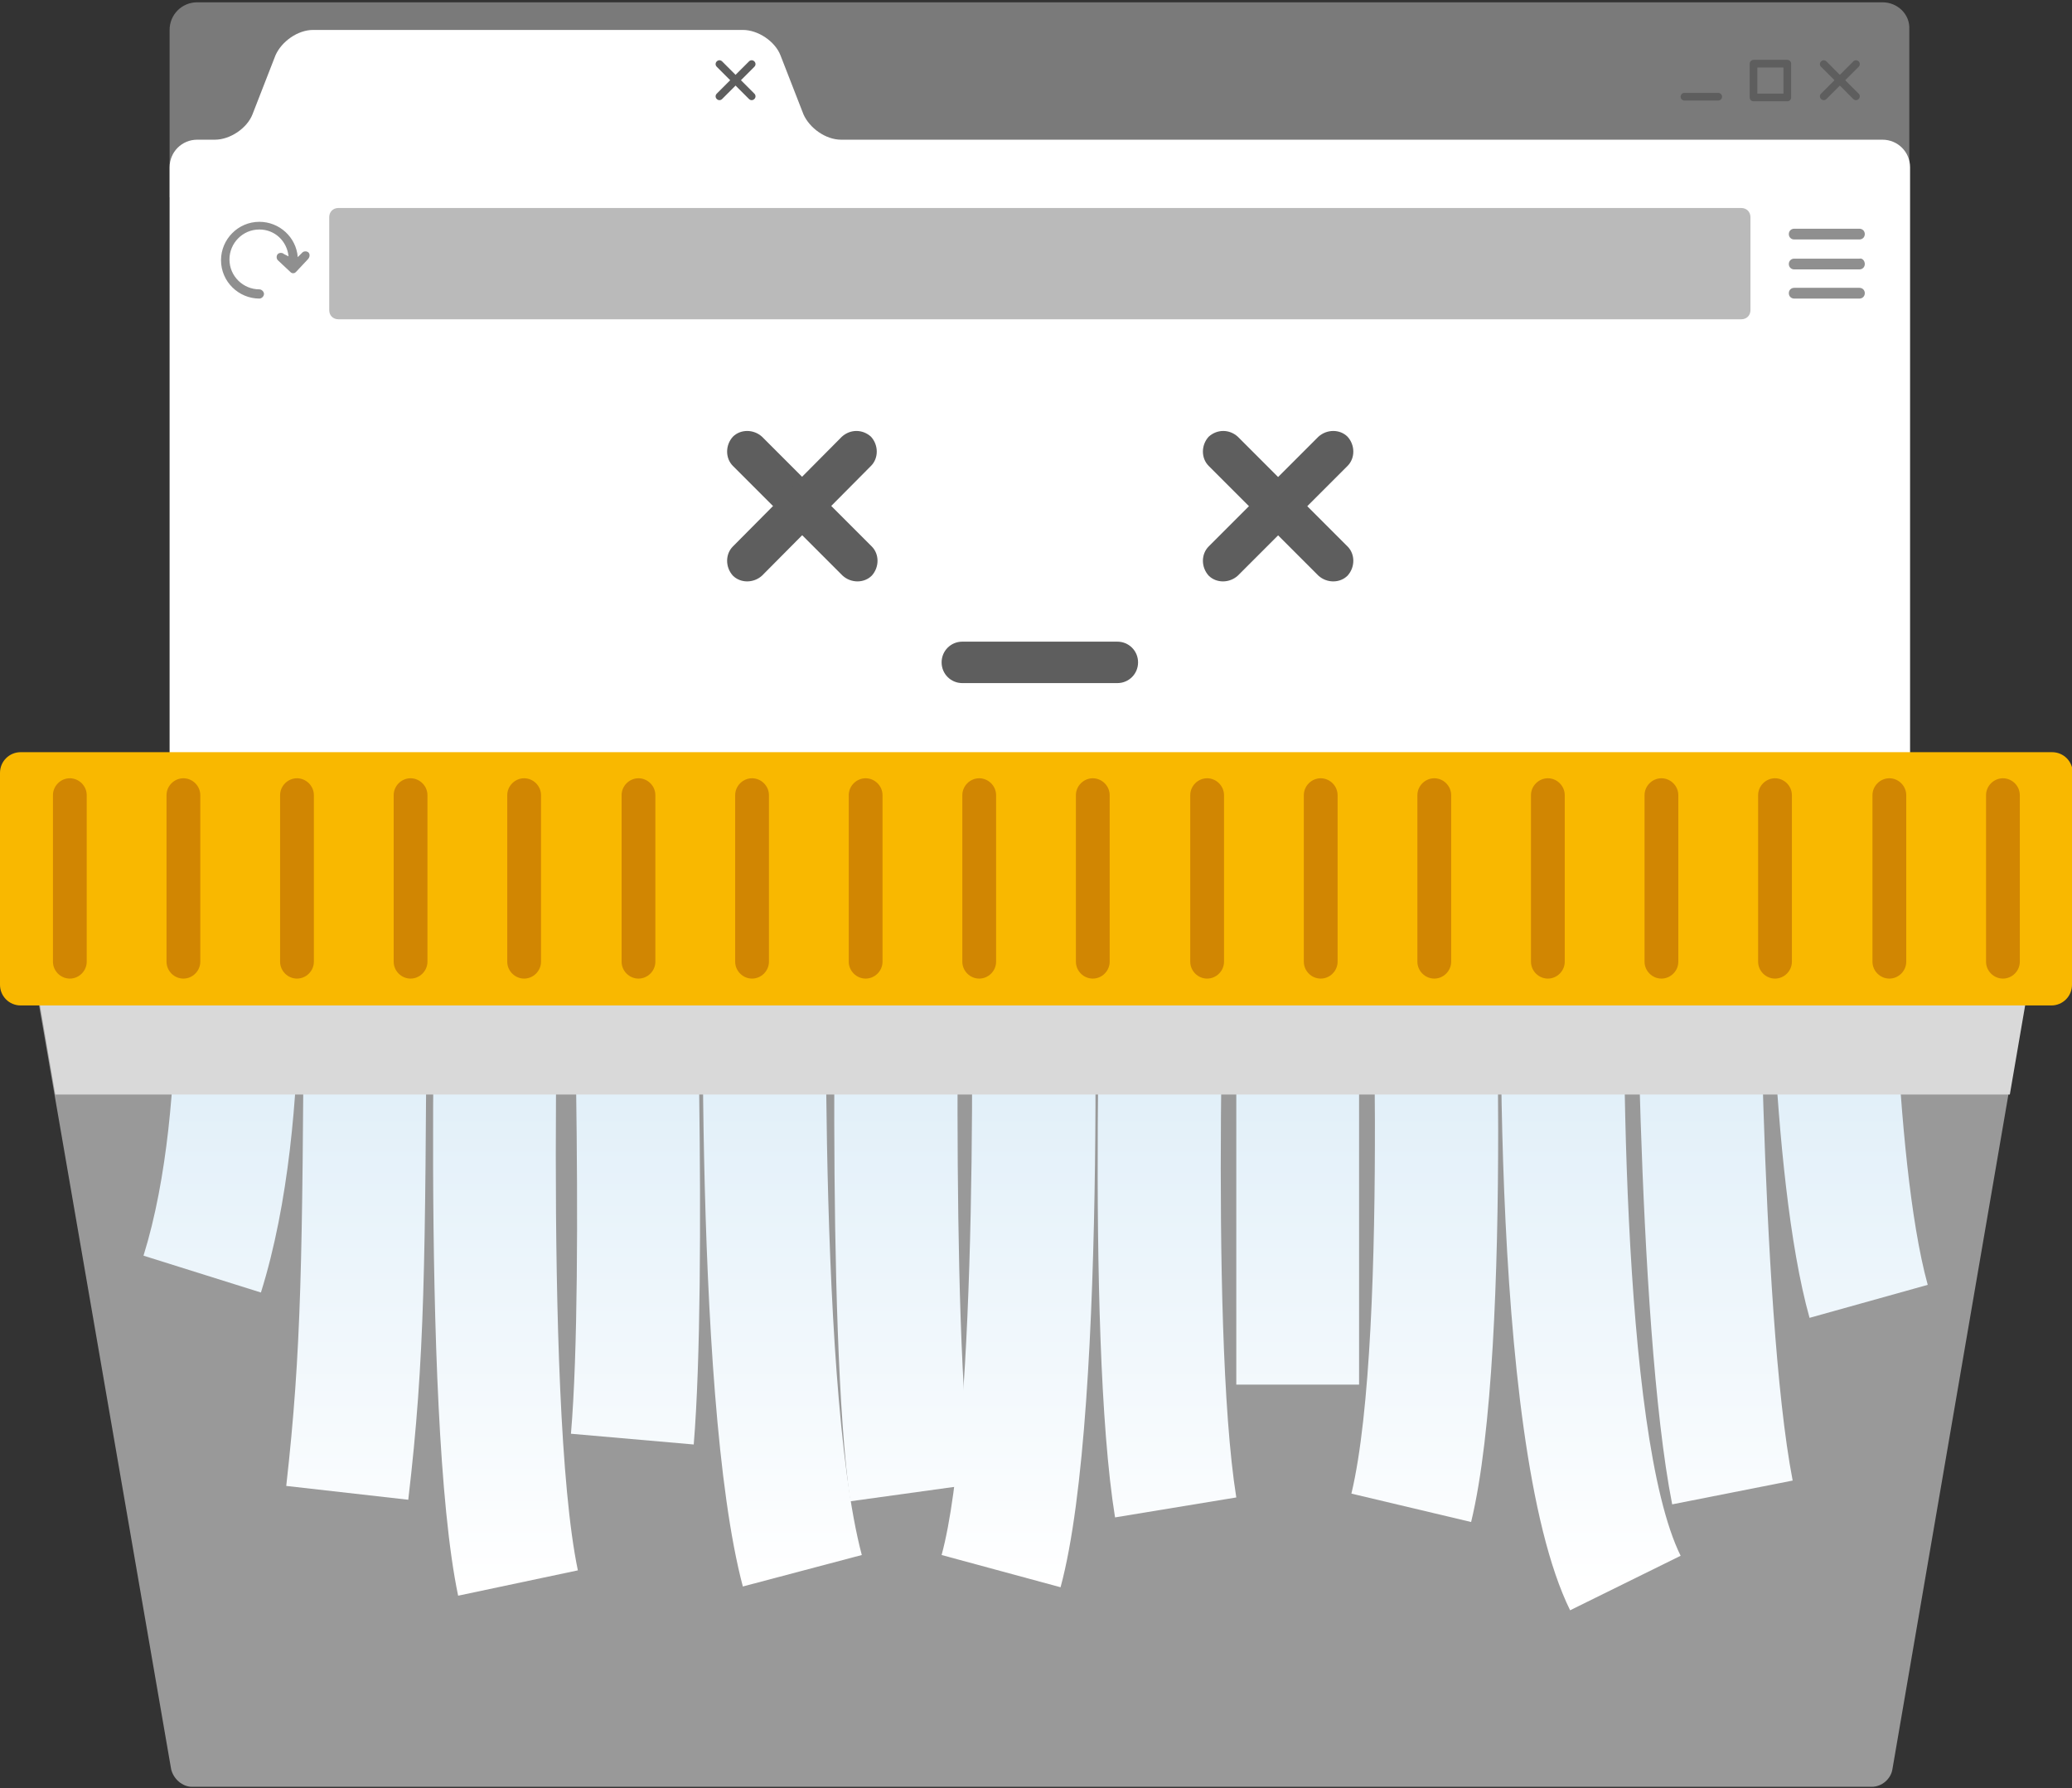 <?xml version="1.0" encoding="utf-8"?>
<!-- Generator: Adobe Illustrator 25.4.1, SVG Export Plug-In . SVG Version: 6.00 Build 0)  -->
<svg version="1.1" id="Capa_1" xmlns="http://www.w3.org/2000/svg" xmlns:xlink="http://www.w3.org/1999/xlink" x="0px" y="0px"
	 viewBox="0 0 270 233" style="enable-background:new 0 0 270 233;" xml:space="preserve">
<rect x="0" y="0" width="270" height="233" fill="#333333" stroke="none"/>
<style type="text/css">
	.st0{fill:#7A7A7A;}
	.st1{fill:url(#SVGID_1_);}
	.st2{fill:url(#SVGID_00000061439373221956590340000000795368640574852285_);}
	.st3{fill:url(#SVGID_00000094603808025054219370000016878770574880867234_);}
	.st4{fill:url(#SVGID_00000075841248116228535320000002275779033169458048_);}
	.st5{fill:url(#SVGID_00000109748632627946266280000006815723398341321654_);}
	.st6{fill:url(#SVGID_00000171705189918229603810000002392982999825998479_);}
	.st7{fill:url(#SVGID_00000106840456000186083480000005667193618977424514_);}
	.st8{fill:url(#SVGID_00000036936164560721709460000015882022718146993030_);}
	.st9{fill:url(#SVGID_00000052809167525122867170000009779267101799954871_);}
	.st10{fill:url(#SVGID_00000183948587523151085860000005061882845000807615_);}
	.st11{fill:url(#SVGID_00000082364462879902314570000006757163501475187073_);}
	.st12{fill:url(#SVGID_00000042726677296237691500000001111713431656695969_);}
	.st13{fill:url(#SVGID_00000150786004350991643510000001091484913652152490_);}
	.st14{fill:url(#SVGID_00000163794674872363647730000006092306784483786661_);}
	.st15{fill:#5E5E5E;}
	.st16{fill:#BABABA;}
	.st17{fill:none;stroke:#5E5E5E;stroke-linecap:round;stroke-linejoin:round;stroke-miterlimit:10;}
	.st18{fill:#8F8F8F;}
	.st19{opacity:0.5;fill:#FFFFFF;}
	.st20{fill:#D9D9D9;}
	.st21{fill:#F9B800;}
	.st22{fill:#D18602;}
</style>
<g>
	<g>
		<path class="st0" d="M245.3,0.3H25.7c-2,0-3.6,1.6-3.6,3.6v21.8h226.7V3.8C248.9,1.9,247.3,0.3,245.3,0.3z"/>
		<g>
			<g>
				<linearGradient id="SVGID_1_" gradientUnits="userSpaceOnUse" x1="28.849" y1="206.91" x2="28.849" y2="132.564">
					<stop  offset="0" style="stop-color:#FFFFFF"/>
					<stop  offset="1" style="stop-color:#BBDBF0"/>
				</linearGradient>
				<path class="st1" d="M34,168.4l-15.3-4.8c6.3-20.2,3.7-50.6,3.6-50.9l16-1.5C38.4,112.6,41.3,145.1,34,168.4z"/>
			</g>
			<g>
				
					<linearGradient id="SVGID_00000020392211376130886190000000513479651560385677_" gradientUnits="userSpaceOnUse" x1="46.509" y1="206.91" x2="46.509" y2="132.565">
					<stop  offset="0" style="stop-color:#FFFFFF"/>
					<stop  offset="1" style="stop-color:#BBDBF0"/>
				</linearGradient>
				<path style="fill:url(#SVGID_00000020392211376130886190000000513479651560385677_);" d="M53.2,195.4l-15.9-1.8
					c2-17.8,2.1-29.5,2.3-64.4c0-5.2,0.1-10.9,0.1-17.3l16,0.1c0,6.3-0.1,12-0.1,17.2C55.4,164.7,55.4,176.7,53.2,195.4z"/>
			</g>
			<g>
				
					<linearGradient id="SVGID_00000112608770708293277690000013193998705855500678_" gradientUnits="userSpaceOnUse" x1="65.904" y1="206.91" x2="65.904" y2="132.565">
					<stop  offset="0" style="stop-color:#FFFFFF"/>
					<stop  offset="1" style="stop-color:#BBDBF0"/>
				</linearGradient>
				<path style="fill:url(#SVGID_00000112608770708293277690000013193998705855500678_);" d="M59.7,207.9c-5-23.8-2.8-93.3-2.7-96.2
					l16,0.5c0,0.7-2.3,70.4,2.3,92.4L59.7,207.9z"/>
			</g>
			<g>
				
					<linearGradient id="SVGID_00000005228454632580908460000008277256508109585048_" gradientUnits="userSpaceOnUse" x1="82.793" y1="206.909" x2="82.793" y2="132.565">
					<stop  offset="0" style="stop-color:#FFFFFF"/>
					<stop  offset="1" style="stop-color:#BBDBF0"/>
				</linearGradient>
				<path style="fill:url(#SVGID_00000005228454632580908460000008277256508109585048_);" d="M90.4,188.2l-16-1.4
					c1.8-20.9,0-74.1,0-74.6l16-0.5C90.5,113.9,92.2,166.4,90.4,188.2z"/>
			</g>
			<g>
				
					<linearGradient id="SVGID_00000021088254400531654340000011796881278166963335_" gradientUnits="userSpaceOnUse" x1="101.876" y1="206.91" x2="101.876" y2="132.564">
					<stop  offset="0" style="stop-color:#FFFFFF"/>
					<stop  offset="1" style="stop-color:#BBDBF0"/>
				</linearGradient>
				<path style="fill:url(#SVGID_00000021088254400531654340000011796881278166963335_);" d="M96.8,206.7c-6.7-25.2-5.1-92.1-5-95
					l16,0.4c0,0.7-1.6,67.5,4.5,90.5L96.8,206.7z"/>
			</g>
			<g>
				
					<linearGradient id="SVGID_00000171688140134253754740000000990284089609012893_" gradientUnits="userSpaceOnUse" x1="117.682" y1="206.91" x2="117.682" y2="132.565">
					<stop  offset="0" style="stop-color:#FFFFFF"/>
					<stop  offset="1" style="stop-color:#BBDBF0"/>
				</linearGradient>
				<path style="fill:url(#SVGID_00000171688140134253754740000000990284089609012893_);" d="M110.8,195.6
					c-3.2-22.4-1.8-81.3-1.7-83.8l16,0.4c0,0.6-1.4,60,1.6,81.2L110.8,195.6z"/>
			</g>
			<g>
				
					<linearGradient id="SVGID_00000080921788801097521790000017183742538347843004_" gradientUnits="userSpaceOnUse" x1="132.788" y1="206.91" x2="132.788" y2="132.564">
					<stop  offset="0" style="stop-color:#FFFFFF"/>
					<stop  offset="1" style="stop-color:#BBDBF0"/>
				</linearGradient>
				<path style="fill:url(#SVGID_00000080921788801097521790000017183742538347843004_);" d="M138.2,206.8l-15.5-4.2
					c4.7-17.3,4.2-71.1,3.6-90.4l16-0.5C142.5,114.7,144.5,183.6,138.2,206.8z"/>
			</g>
			<g>
				
					<linearGradient id="SVGID_00000111876705520471822740000007007487479365573549_" gradientUnits="userSpaceOnUse" x1="152.08" y1="206.91" x2="152.08" y2="132.565">
					<stop  offset="0" style="stop-color:#FFFFFF"/>
					<stop  offset="1" style="stop-color:#BBDBF0"/>
				</linearGradient>
				<path style="fill:url(#SVGID_00000111876705520471822740000007007487479365573549_);" d="M145.3,197.7
					c-3.9-24.1-1.6-83.5-1.5-86.1l16,0.6c0,0.6-2.3,60.4,1.3,82.9L145.3,197.7z"/>
			</g>
			<g>
				
					<linearGradient id="SVGID_00000102541944588545461110000009427125750857185702_" gradientUnits="userSpaceOnUse" x1="169.12" y1="206.91" x2="169.12" y2="132.564">
					<stop  offset="0" style="stop-color:#FFFFFF"/>
					<stop  offset="1" style="stop-color:#BBDBF0"/>
				</linearGradient>
				
					<rect x="161.1" y="112" style="fill:url(#SVGID_00000102541944588545461110000009427125750857185702_);" width="16" height="68.4"/>
			</g>
			<g>
				
					<linearGradient id="SVGID_00000064344553038732596560000003687414430926403217_" gradientUnits="userSpaceOnUse" x1="185.672" y1="206.91" x2="185.672" y2="132.565">
					<stop  offset="0" style="stop-color:#FFFFFF"/>
					<stop  offset="1" style="stop-color:#BBDBF0"/>
				</linearGradient>
				<path style="fill:url(#SVGID_00000064344553038732596560000003687414430926403217_);" d="M191.7,198.3l-15.6-3.7
					c5-20.9,2.4-81.6,2.3-82.3l16-0.7C194.6,114.2,197.3,175.2,191.7,198.3z"/>
			</g>
			<g>
				
					<linearGradient id="SVGID_00000119095660532967617470000003895081913129640601_" gradientUnits="userSpaceOnUse" x1="207.207" y1="206.909" x2="207.207" y2="132.564">
					<stop  offset="0" style="stop-color:#FFFFFF"/>
					<stop  offset="1" style="stop-color:#BBDBF0"/>
				</linearGradient>
				<path style="fill:url(#SVGID_00000119095660532967617470000003895081913129640601_);" d="M204.6,209.8c-11-22.3-9-90.4-8.7-98.1
					l16,0.6c-0.7,19.8-0.7,74.6,7.1,90.4L204.6,209.8z"/>
			</g>
			<g>
				
					<linearGradient id="SVGID_00000022546909475839359690000002599580360251167674_" gradientUnits="userSpaceOnUse" x1="223.385" y1="206.909" x2="223.385" y2="132.564">
					<stop  offset="0" style="stop-color:#FFFFFF"/>
					<stop  offset="1" style="stop-color:#BBDBF0"/>
				</linearGradient>
				<path style="fill:url(#SVGID_00000022546909475839359690000002599580360251167674_);" d="M217.9,196c-4.7-23.9-4.7-81.6-4.7-84
					h16c0,0.6,0.1,58.6,4.4,80.9L217.9,196z"/>
			</g>
			<g>
				
					<linearGradient id="SVGID_00000010275732316779529990000001865234793153381284_" gradientUnits="userSpaceOnUse" x1="240.888" y1="206.911" x2="240.888" y2="132.565">
					<stop  offset="0" style="stop-color:#FFFFFF"/>
					<stop  offset="1" style="stop-color:#BBDBF0"/>
				</linearGradient>
				<path style="fill:url(#SVGID_00000010275732316779529990000001865234793153381284_);" d="M235.8,171.7
					c-5.3-18.9-5.3-58.1-5.3-59.7l16,0c0,0.4,0.1,38.7,4.7,55.4L235.8,171.7z"/>
			</g>
		</g>
		
			<linearGradient id="SVGID_00000054229424443932903770000014113254262733897615_" gradientUnits="userSpaceOnUse" x1="135.512" y1="102.768" x2="135.512" y2="123.378">
			<stop  offset="0" style="stop-color:#FFFFFF"/>
			<stop  offset="1" style="stop-color:#BBDBF0"/>
		</linearGradient>
		<path style="fill:url(#SVGID_00000054229424443932903770000014113254262733897615_);" d="M109.6,18.2c-2,0-4.1-1.5-4.9-3.3l-3-7.7
			c-0.7-1.8-2.9-3.3-4.9-3.3h-56c-2,0-4.1,1.5-4.9,3.3l-3,7.7c-0.7,1.8-2.9,3.3-4.9,3.3h-2.3c-2,0-3.6,1.6-3.6,3.6v100.3
			c0,2,1.6,3.6,3.6,3.6h219.6c2,0,3.6-1.6,3.6-3.6V21.8c0-2-1.6-3.6-3.6-3.6H109.6z"/>
		<g>
			<path class="st15" d="M94.1,12.9c-0.2,0.2-0.5,0.2-0.7,0l0,0c-0.2-0.2-0.2-0.5,0-0.7L97.6,8c0.2-0.2,0.5-0.2,0.7,0l0,0
				c0.2,0.2,0.2,0.5,0,0.7L94.1,12.9z"/>
			<path class="st15" d="M93.4,8.7c-0.2-0.2-0.2-0.5,0-0.7l0,0c0.2-0.2,0.5-0.2,0.7,0l4.2,4.2c0.2,0.2,0.2,0.5,0,0.7l0,0
				c-0.2,0.2-0.5,0.2-0.7,0L93.4,8.7z"/>
		</g>
		<g>
			<path class="st15" d="M238,12.9c-0.2,0.2-0.5,0.2-0.7,0l0,0c-0.2-0.2-0.2-0.5,0-0.7l4.2-4.2c0.2-0.2,0.5-0.2,0.7,0l0,0
				c0.2,0.2,0.2,0.5,0,0.7L238,12.9z"/>
			<path class="st15" d="M237.3,8.7c-0.2-0.2-0.2-0.5,0-0.7l0,0c0.2-0.2,0.5-0.2,0.7,0l4.2,4.2c0.2,0.2,0.2,0.5,0,0.7l0,0
				c-0.2,0.2-0.5,0.2-0.7,0L237.3,8.7z"/>
		</g>
		<path class="st16" d="M228.1,40.4c0,0.7-0.5,1.2-1.2,1.2H44.1c-0.7,0-1.2-0.5-1.2-1.2V28.3c0-0.7,0.5-1.2,1.2-1.2h182.8
			c0.7,0,1.2,0.5,1.2,1.2V40.4z"/>
		<rect x="228.5" y="8.3" class="st17" width="4.4" height="4.4"/>
		<line class="st17" x1="223.9" y1="12.6" x2="219.5" y2="12.6"/>
		<g>
			<g>
				<g>
					<g>
						<path class="st15" d="M95.5,60.7c-1-1-1-2.7,0-3.8l0,0c1-1,2.7-1,3.8,0l14.3,14.3c1,1,1,2.7,0,3.8l0,0c-1,1-2.7,1-3.8,0
							L95.5,60.7z"/>
					</g>
					<g>
						<path class="st15" d="M113.5,60.7c1-1,1-2.7,0-3.8l0,0c-1.1-1-2.7-1-3.8,0L95.5,71.2c-1,1-1,2.7,0,3.8l0,0c1,1,2.7,1,3.8,0
							L113.5,60.7z"/>
					</g>
				</g>
				<g>
					<g>
						<path class="st15" d="M157.5,60.7c-1-1-1-2.7,0-3.8l0,0c1.1-1,2.7-1,3.8,0l14.3,14.3c1,1,1,2.7,0,3.8l0,0c-1,1-2.7,1-3.8,0
							L157.5,60.7z"/>
					</g>
					<g>
						<path class="st15" d="M175.6,60.7c1-1,1-2.7,0-3.8l0,0c-1-1-2.7-1-3.8,0l-14.3,14.3c-1,1-1,2.7,0,3.8l0,0c1,1,2.7,1,3.8,0
							L175.6,60.7z"/>
					</g>
				</g>
			</g>
			<g>
				<path class="st15" d="M145.6,89c1.5,0,2.7-1.2,2.7-2.7l0,0c0-1.5-1.2-2.7-2.7-2.7l-20.2,0c-1.5,0-2.7,1.2-2.7,2.7l0,0
					c0,1.5,1.2,2.7,2.7,2.7H145.6z"/>
			</g>
		</g>
		<g>
			<path class="st18" d="M243,30.5c0,0.4-0.3,0.7-0.7,0.7h-8.5c-0.4,0-0.7-0.3-0.7-0.7l0,0c0-0.4,0.3-0.7,0.7-0.7h8.5
				C242.7,29.8,243,30.1,243,30.5L243,30.5z"/>
			<path class="st18" d="M243,34.4c0,0.4-0.3,0.7-0.7,0.7h-8.5c-0.4,0-0.7-0.3-0.7-0.7l0,0c0-0.4,0.3-0.7,0.7-0.7h8.5
				C242.7,33.6,243,34,243,34.4L243,34.4z"/>
			<path class="st18" d="M243,38.2c0,0.4-0.3,0.7-0.7,0.7h-8.5c-0.4,0-0.7-0.3-0.7-0.7l0,0c0-0.4,0.3-0.7,0.7-0.7h8.5
				C242.7,37.5,243,37.8,243,38.2L243,38.2z"/>
		</g>
		<path class="st18" d="M40.2,32.9c-0.2-0.2-0.6-0.2-0.8,0l-0.6,0.6c-0.2-2.6-2.4-4.6-5-4.6c-2.8,0-5,2.3-5,5c0,2.8,2.3,5,5,5
			c0.3,0,0.6-0.3,0.6-0.6c0-0.3-0.3-0.6-0.6-0.6c-2.1,0-3.9-1.7-3.9-3.9c0-2.1,1.7-3.9,3.9-3.9c2,0,3.6,1.5,3.8,3.5L37,33.1
			c-0.2-0.2-0.6-0.2-0.8,0c-0.2,0.2-0.2,0.6,0,0.8l1.6,1.5c0.1,0.1,0.2,0.2,0.4,0.2c0,0,0,0,0,0c0.2,0,0.3-0.1,0.4-0.2l1.5-1.6
			C40.4,33.5,40.4,33.1,40.2,32.9z"/>
	</g>
	<g>
		<path class="st19" d="M246.6,230.5c-0.2,1.3-1.4,2.3-2.7,2.3H25c-1.2,0-2.4-1-2.7-2.3l-18.5-107c-0.3-1.7,0.7-3.1,2.1-3.1h257
			c1.5,0,2.4,1.4,2.1,3.1L246.6,230.5z"/>
		<path class="st20" d="M263,120.3H6c-1.5,0-2.4,1.4-2.1,3.1l3.3,19.2h254.7l3.3-19.2C265.4,121.7,264.5,120.3,263,120.3z"/>
		<path class="st21" d="M270,128.3c0,1.5-1.2,2.7-2.7,2.7H2.7c-1.5,0-2.7-1.2-2.7-2.7v-27.6C0,99.2,1.2,98,2.7,98h264.7
			c1.5,0,2.7,1.2,2.7,2.7V128.3z"/>
		<g>
			<g>
				<path class="st22" d="M11.3,125.3c0,1.2-1,2.2-2.2,2.2l0,0c-1.2,0-2.2-1-2.2-2.2v-21.7c0-1.2,1-2.2,2.2-2.2l0,0
					c1.2,0,2.2,1,2.2,2.2V125.3z"/>
				<path class="st22" d="M26.1,125.3c0,1.2-1,2.2-2.2,2.2l0,0c-1.2,0-2.2-1-2.2-2.2v-21.7c0-1.2,1-2.2,2.2-2.2l0,0
					c1.2,0,2.2,1,2.2,2.2V125.3z"/>
				<path class="st22" d="M40.9,125.3c0,1.2-1,2.2-2.2,2.2l0,0c-1.2,0-2.2-1-2.2-2.2v-21.7c0-1.2,1-2.2,2.2-2.2l0,0
					c1.2,0,2.2,1,2.2,2.2V125.3z"/>
				<path class="st22" d="M55.7,125.3c0,1.2-1,2.2-2.2,2.2l0,0c-1.2,0-2.2-1-2.2-2.2v-21.7c0-1.2,1-2.2,2.2-2.2l0,0
					c1.2,0,2.2,1,2.2,2.2V125.3z"/>
				<path class="st22" d="M70.5,125.3c0,1.2-1,2.2-2.2,2.2l0,0c-1.2,0-2.2-1-2.2-2.2v-21.7c0-1.2,1-2.2,2.2-2.2l0,0
					c1.2,0,2.2,1,2.2,2.2V125.3z"/>
				<path class="st22" d="M85.4,125.3c0,1.2-1,2.2-2.2,2.2l0,0c-1.2,0-2.2-1-2.2-2.2v-21.7c0-1.2,1-2.2,2.2-2.2l0,0
					c1.2,0,2.2,1,2.2,2.2V125.3z"/>
				<path class="st22" d="M100.2,125.3c0,1.2-1,2.2-2.2,2.2l0,0c-1.2,0-2.2-1-2.2-2.2v-21.7c0-1.2,1-2.2,2.2-2.2l0,0
					c1.2,0,2.2,1,2.2,2.2V125.3z"/>
				<path class="st22" d="M115,125.3c0,1.2-1,2.2-2.2,2.2l0,0c-1.2,0-2.2-1-2.2-2.2v-21.7c0-1.2,1-2.2,2.2-2.2l0,0
					c1.2,0,2.2,1,2.2,2.2V125.3z"/>
				<path class="st22" d="M129.8,125.3c0,1.2-1,2.2-2.2,2.2l0,0c-1.2,0-2.2-1-2.2-2.2v-21.7c0-1.2,1-2.2,2.2-2.2l0,0
					c1.2,0,2.2,1,2.2,2.2V125.3z"/>
				<path class="st22" d="M144.6,125.3c0,1.2-1,2.2-2.2,2.2l0,0c-1.2,0-2.2-1-2.2-2.2v-21.7c0-1.2,1-2.2,2.2-2.2l0,0
					c1.2,0,2.2,1,2.2,2.2V125.3z"/>
				<path class="st22" d="M159.5,125.3c0,1.2-1,2.2-2.2,2.2l0,0c-1.2,0-2.2-1-2.2-2.2v-21.7c0-1.2,1-2.2,2.2-2.2l0,0
					c1.2,0,2.2,1,2.2,2.2V125.3z"/>
				<path class="st22" d="M174.3,125.3c0,1.2-1,2.2-2.2,2.2l0,0c-1.2,0-2.2-1-2.2-2.2v-21.7c0-1.2,1-2.2,2.2-2.2l0,0
					c1.2,0,2.2,1,2.2,2.2V125.3z"/>
				<path class="st22" d="M189.1,125.3c0,1.2-1,2.2-2.2,2.2l0,0c-1.2,0-2.2-1-2.2-2.2v-21.7c0-1.2,1-2.2,2.2-2.2l0,0
					c1.2,0,2.2,1,2.2,2.2V125.3z"/>
				<path class="st22" d="M203.9,125.3c0,1.2-1,2.2-2.2,2.2l0,0c-1.2,0-2.2-1-2.2-2.2v-21.7c0-1.2,1-2.2,2.2-2.2l0,0
					c1.2,0,2.2,1,2.2,2.2V125.3z"/>
				<path class="st22" d="M218.7,125.3c0,1.2-1,2.2-2.2,2.2l0,0c-1.2,0-2.2-1-2.2-2.2v-21.7c0-1.2,1-2.2,2.2-2.2l0,0
					c1.2,0,2.2,1,2.2,2.2V125.3z"/>
				<path class="st22" d="M233.5,125.3c0,1.2-1,2.2-2.2,2.2l0,0c-1.2,0-2.2-1-2.2-2.2v-21.7c0-1.2,1-2.2,2.2-2.2l0,0
					c1.2,0,2.2,1,2.2,2.2V125.3z"/>
				<path class="st22" d="M248.4,125.3c0,1.2-1,2.2-2.2,2.2l0,0c-1.2,0-2.2-1-2.2-2.2v-21.7c0-1.2,1-2.2,2.2-2.2l0,0
					c1.2,0,2.2,1,2.2,2.2V125.3z"/>
				<path class="st22" d="M263.2,125.3c0,1.2-1,2.2-2.2,2.2l0,0c-1.2,0-2.2-1-2.2-2.2v-21.7c0-1.2,1-2.2,2.2-2.2l0,0
					c1.2,0,2.2,1,2.2,2.2V125.3z"/>
			</g>
		</g>
	</g>
</g>
</svg>
